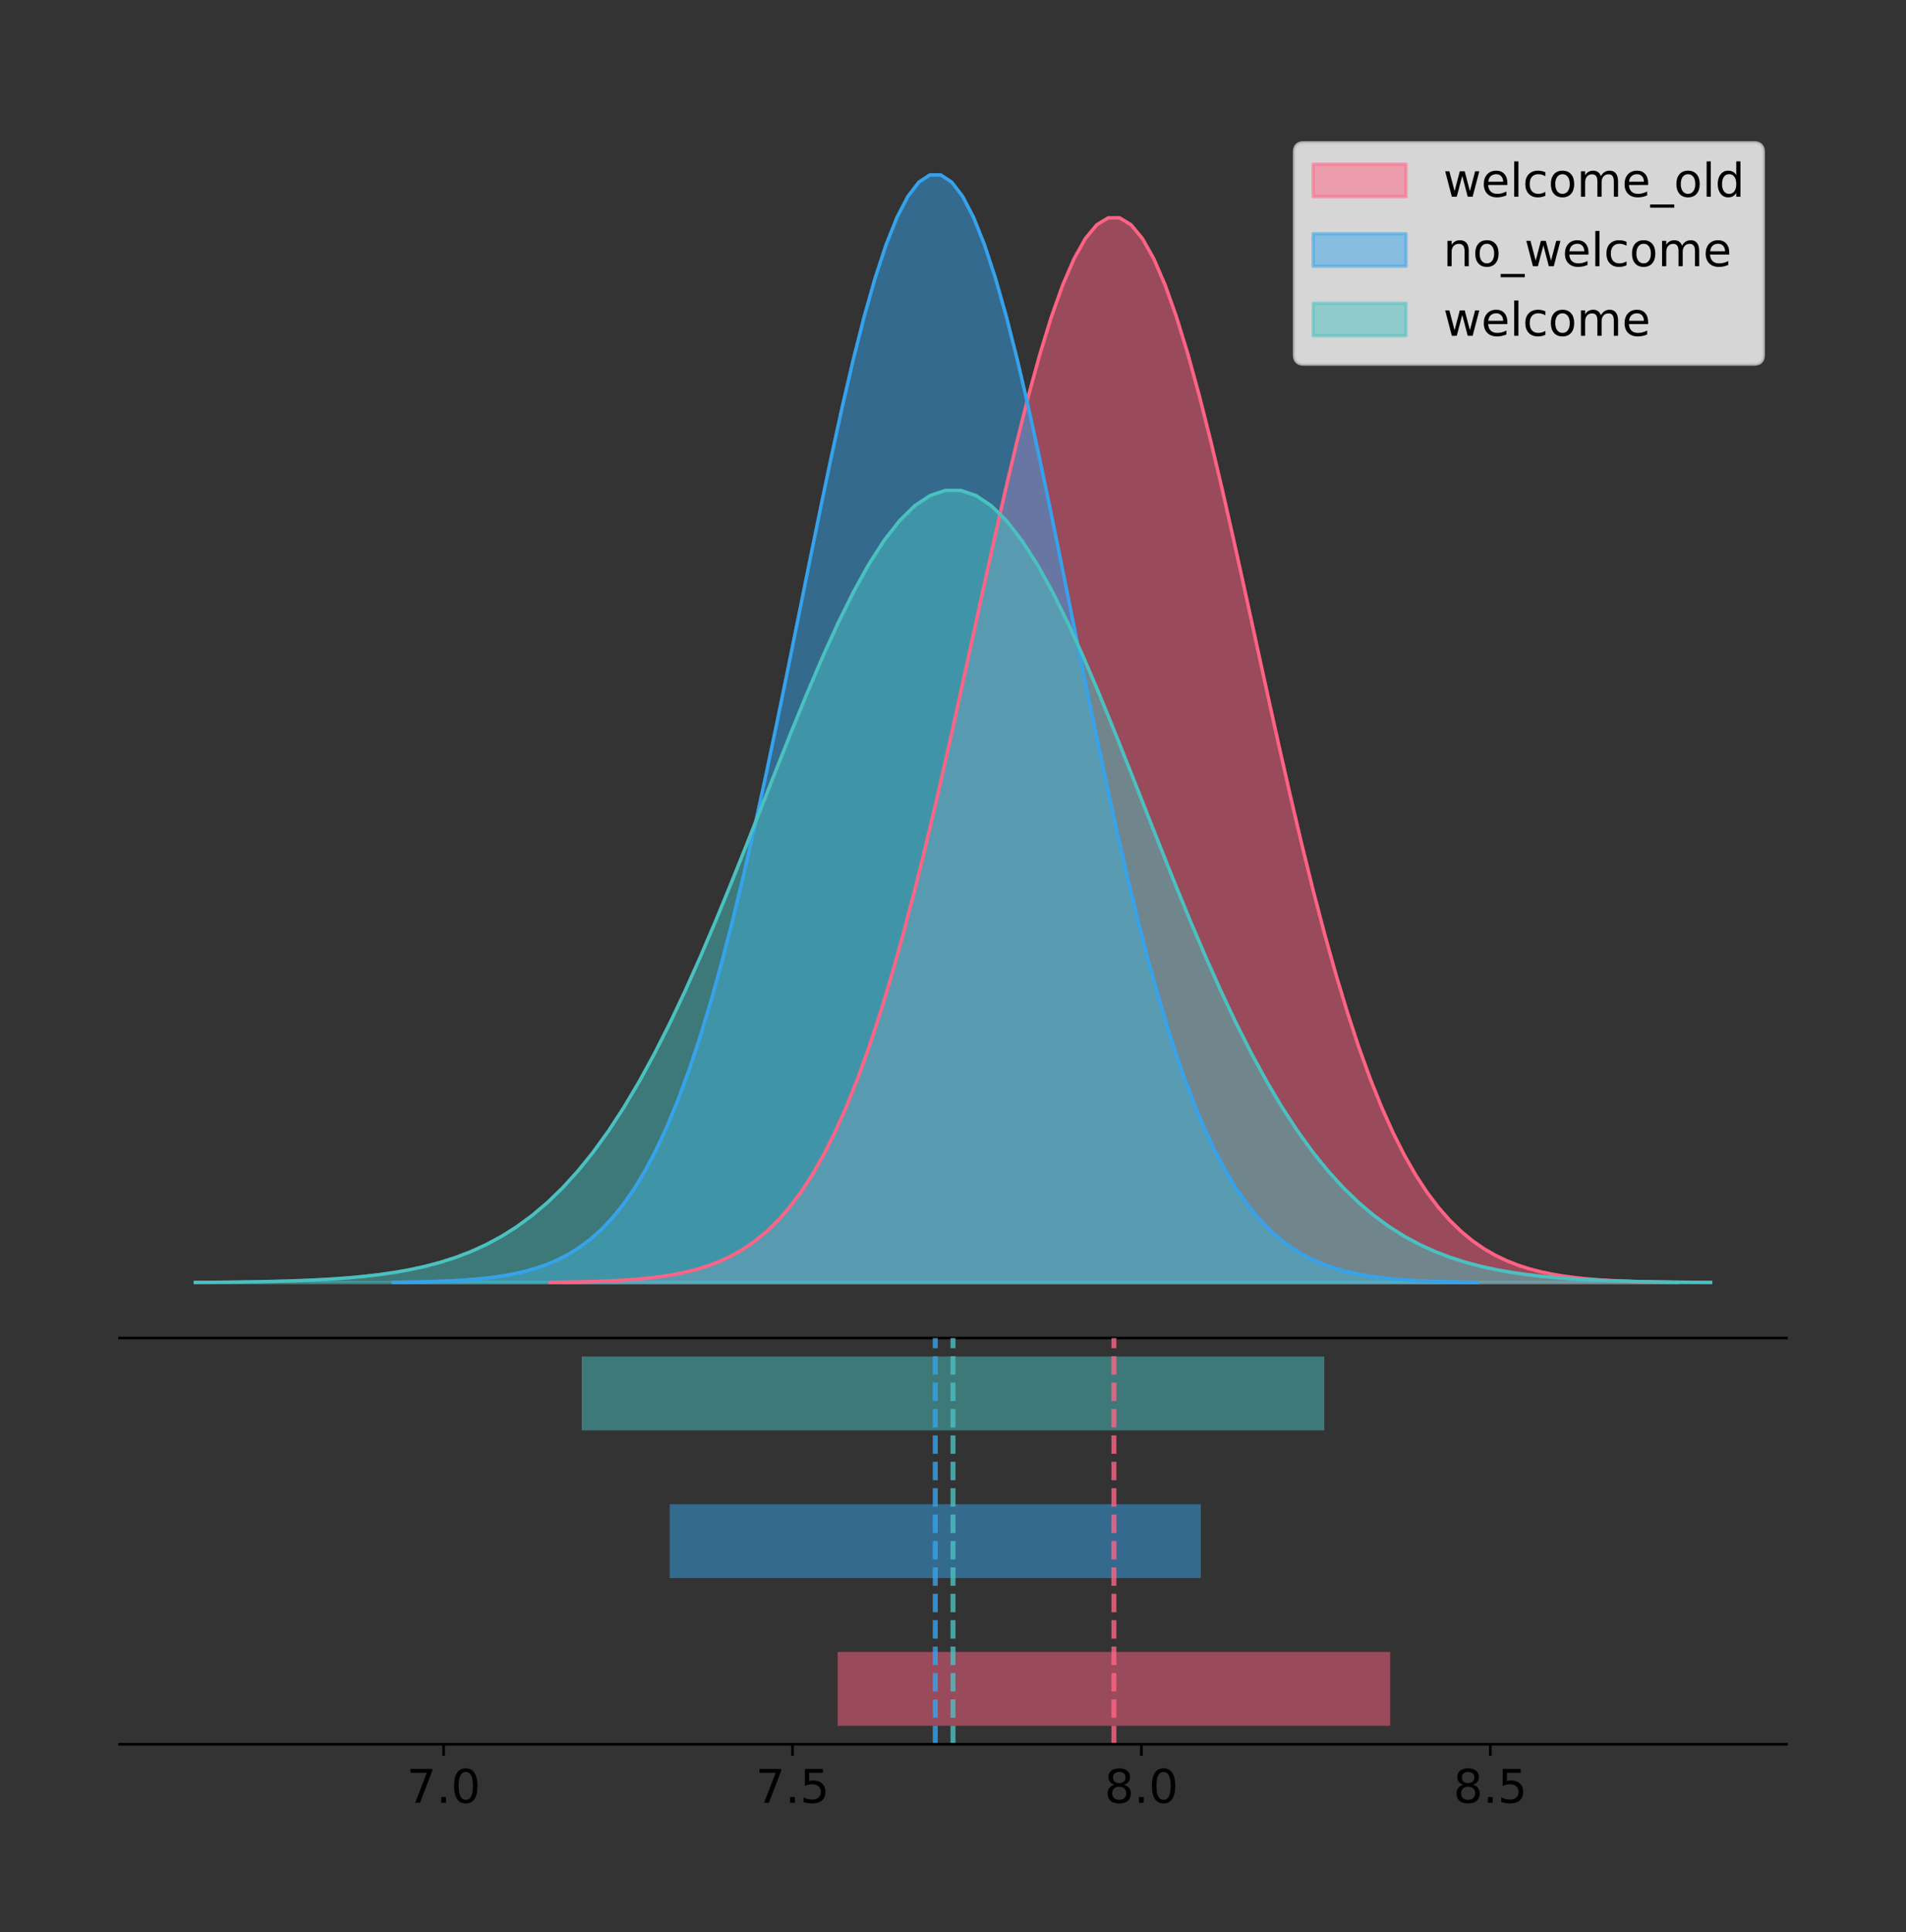 <?xml version="1.0" encoding="utf-8" standalone="no"?>
<!DOCTYPE svg PUBLIC "-//W3C//DTD SVG 1.1//EN"
  "http://www.w3.org/Graphics/SVG/1.1/DTD/svg11.dtd">
<!-- Created with matplotlib (https://matplotlib.org/) -->
<svg height="581.789pt" version="1.1" viewBox="0 0 574.2 581.789" width="574.2pt" xmlns="http://www.w3.org/2000/svg" xmlns:xlink="http://www.w3.org/1999/xlink">
 <rect x="0" y="0" width="574.2" height="581.789" fill="#333333" stroke="none"/>
 <defs>
  <style type="text/css">
*{stroke-linecap:butt;stroke-linejoin:round;}
  </style>
 </defs>
 <g id="figure_1">
  <g id="patch_1">
   <path d="M 0 581.789 
L 574.2 581.789 
L 574.2 0 
L 0 0 
z
" style="fill:none;"/>
  </g>
  <g id="axes_1">
   <g id="patch_2">
    <path d="M 36 402.93 
L 538.2 402.93 
L 538.2 36 
L 36 36 
z
" style="fill:none;"/>
   </g>
   <g id="PolyCollection_1">
    <defs>
     <path d="M 165.731 -195.538 
L 165.731 -195.646 
L 169.162 -195.686 
L 172.594 -195.741 
L 176.025 -195.814 
L 179.456 -195.91 
L 182.887 -196.037 
L 186.318 -196.204 
L 189.749 -196.419 
L 193.181 -196.698 
L 196.612 -197.054 
L 200.043 -197.506 
L 203.474 -198.077 
L 206.905 -198.792 
L 210.337 -199.681 
L 213.768 -200.779 
L 217.199 -202.125 
L 220.63 -203.762 
L 224.061 -205.74 
L 227.493 -208.11 
L 230.924 -210.931 
L 234.355 -214.262 
L 237.786 -218.166 
L 241.217 -222.706 
L 244.649 -227.944 
L 248.08 -233.94 
L 251.511 -240.75 
L 254.942 -248.421 
L 258.373 -256.991 
L 261.805 -266.485 
L 265.236 -276.912 
L 268.667 -288.265 
L 272.098 -300.514 
L 275.529 -313.607 
L 278.961 -327.469 
L 282.392 -341.999 
L 285.823 -357.07 
L 289.254 -372.534 
L 292.685 -388.215 
L 296.116 -403.92 
L 299.548 -419.439 
L 302.979 -434.547 
L 306.41 -449.015 
L 309.841 -462.608 
L 313.272 -475.099 
L 316.704 -486.27 
L 320.135 -495.919 
L 323.566 -503.868 
L 326.997 -509.968 
L 330.428 -514.101 
L 333.86 -516.188 
L 337.291 -516.188 
L 340.722 -514.101 
L 344.153 -509.968 
L 347.584 -503.868 
L 351.016 -495.919 
L 354.447 -486.27 
L 357.878 -475.099 
L 361.309 -462.608 
L 364.74 -449.015 
L 368.172 -434.547 
L 371.603 -419.439 
L 375.034 -403.92 
L 378.465 -388.215 
L 381.896 -372.534 
L 385.327 -357.07 
L 388.759 -341.999 
L 392.19 -327.469 
L 395.621 -313.607 
L 399.052 -300.514 
L 402.483 -288.265 
L 405.915 -276.912 
L 409.346 -266.485 
L 412.777 -256.991 
L 416.208 -248.421 
L 419.639 -240.75 
L 423.071 -233.94 
L 426.502 -227.944 
L 429.933 -222.706 
L 433.364 -218.166 
L 436.795 -214.262 
L 440.227 -210.931 
L 443.658 -208.11 
L 447.089 -205.74 
L 450.52 -203.762 
L 453.951 -202.125 
L 457.383 -200.779 
L 460.814 -199.681 
L 464.245 -198.792 
L 467.676 -198.077 
L 471.107 -197.506 
L 474.539 -197.054 
L 477.97 -196.698 
L 481.401 -196.419 
L 484.832 -196.204 
L 488.263 -196.037 
L 491.694 -195.91 
L 495.126 -195.814 
L 498.557 -195.741 
L 501.988 -195.686 
L 505.419 -195.646 
L 505.419 -195.538 
L 505.419 -195.538 
L 501.988 -195.538 
L 498.557 -195.538 
L 495.126 -195.538 
L 491.694 -195.538 
L 488.263 -195.538 
L 484.832 -195.538 
L 481.401 -195.538 
L 477.97 -195.538 
L 474.539 -195.538 
L 471.107 -195.538 
L 467.676 -195.538 
L 464.245 -195.538 
L 460.814 -195.538 
L 457.383 -195.538 
L 453.951 -195.538 
L 450.52 -195.538 
L 447.089 -195.538 
L 443.658 -195.538 
L 440.227 -195.538 
L 436.795 -195.538 
L 433.364 -195.538 
L 429.933 -195.538 
L 426.502 -195.538 
L 423.071 -195.538 
L 419.639 -195.538 
L 416.208 -195.538 
L 412.777 -195.538 
L 409.346 -195.538 
L 405.915 -195.538 
L 402.483 -195.538 
L 399.052 -195.538 
L 395.621 -195.538 
L 392.19 -195.538 
L 388.759 -195.538 
L 385.327 -195.538 
L 381.896 -195.538 
L 378.465 -195.538 
L 375.034 -195.538 
L 371.603 -195.538 
L 368.172 -195.538 
L 364.74 -195.538 
L 361.309 -195.538 
L 357.878 -195.538 
L 354.447 -195.538 
L 351.016 -195.538 
L 347.584 -195.538 
L 344.153 -195.538 
L 340.722 -195.538 
L 337.291 -195.538 
L 333.86 -195.538 
L 330.428 -195.538 
L 326.997 -195.538 
L 323.566 -195.538 
L 320.135 -195.538 
L 316.704 -195.538 
L 313.272 -195.538 
L 309.841 -195.538 
L 306.41 -195.538 
L 302.979 -195.538 
L 299.548 -195.538 
L 296.116 -195.538 
L 292.685 -195.538 
L 289.254 -195.538 
L 285.823 -195.538 
L 282.392 -195.538 
L 278.961 -195.538 
L 275.529 -195.538 
L 272.098 -195.538 
L 268.667 -195.538 
L 265.236 -195.538 
L 261.805 -195.538 
L 258.373 -195.538 
L 254.942 -195.538 
L 251.511 -195.538 
L 248.08 -195.538 
L 244.649 -195.538 
L 241.217 -195.538 
L 237.786 -195.538 
L 234.355 -195.538 
L 230.924 -195.538 
L 227.493 -195.538 
L 224.061 -195.538 
L 220.63 -195.538 
L 217.199 -195.538 
L 213.768 -195.538 
L 210.337 -195.538 
L 206.905 -195.538 
L 203.474 -195.538 
L 200.043 -195.538 
L 196.612 -195.538 
L 193.181 -195.538 
L 189.749 -195.538 
L 186.318 -195.538 
L 182.887 -195.538 
L 179.456 -195.538 
L 176.025 -195.538 
L 172.594 -195.538 
L 169.162 -195.538 
L 165.731 -195.538 
z
" id="m133783c666" style="stroke:#ff6384;stroke-opacity:0.5;"/>
    </defs>
    <g clip-path="url(#pdfb645459a)">
     <use style="fill:#ff6384;fill-opacity:0.5;stroke:#ff6384;stroke-opacity:0.5;" x="0" xlink:href="#m133783c666" y="581.789"/>
    </g>
   </g>
   <g id="PolyCollection_2">
    <defs>
     <path d="M 118.496 -195.538 
L 118.496 -195.65 
L 121.795 -195.692 
L 125.093 -195.749 
L 128.391 -195.825 
L 131.689 -195.925 
L 134.988 -196.058 
L 138.286 -196.23 
L 141.584 -196.455 
L 144.883 -196.744 
L 148.181 -197.115 
L 151.479 -197.585 
L 154.777 -198.179 
L 158.076 -198.923 
L 161.374 -199.848 
L 164.672 -200.99 
L 167.97 -202.39 
L 171.269 -204.093 
L 174.567 -206.151 
L 177.865 -208.617 
L 181.163 -211.552 
L 184.462 -215.017 
L 187.76 -219.078 
L 191.058 -223.801 
L 194.357 -229.25 
L 197.655 -235.488 
L 200.953 -242.572 
L 204.251 -250.552 
L 207.55 -259.468 
L 210.848 -269.344 
L 214.146 -280.192 
L 217.444 -292.002 
L 220.743 -304.744 
L 224.041 -318.365 
L 227.339 -332.786 
L 230.637 -347.901 
L 233.936 -363.58 
L 237.234 -379.667 
L 240.532 -395.98 
L 243.831 -412.318 
L 247.129 -428.462 
L 250.427 -444.18 
L 253.725 -459.23 
L 257.024 -473.372 
L 260.322 -486.366 
L 263.62 -497.987 
L 266.918 -508.025 
L 270.217 -516.294 
L 273.515 -522.64 
L 276.813 -526.94 
L 280.111 -529.111 
L 283.41 -529.111 
L 286.708 -526.94 
L 290.006 -522.64 
L 293.305 -516.294 
L 296.603 -508.025 
L 299.901 -497.987 
L 303.199 -486.366 
L 306.498 -473.372 
L 309.796 -459.23 
L 313.094 -444.18 
L 316.392 -428.462 
L 319.691 -412.318 
L 322.989 -395.98 
L 326.287 -379.667 
L 329.585 -363.58 
L 332.884 -347.901 
L 336.182 -332.786 
L 339.48 -318.365 
L 342.779 -304.744 
L 346.077 -292.002 
L 349.375 -280.192 
L 352.673 -269.344 
L 355.972 -259.468 
L 359.27 -250.552 
L 362.568 -242.572 
L 365.866 -235.488 
L 369.165 -229.25 
L 372.463 -223.801 
L 375.761 -219.078 
L 379.059 -215.017 
L 382.358 -211.552 
L 385.656 -208.617 
L 388.954 -206.151 
L 392.253 -204.093 
L 395.551 -202.39 
L 398.849 -200.99 
L 402.147 -199.848 
L 405.446 -198.923 
L 408.744 -198.179 
L 412.042 -197.585 
L 415.34 -197.115 
L 418.639 -196.744 
L 421.937 -196.455 
L 425.235 -196.23 
L 428.533 -196.058 
L 431.832 -195.925 
L 435.13 -195.825 
L 438.428 -195.749 
L 441.727 -195.692 
L 445.025 -195.65 
L 445.025 -195.538 
L 445.025 -195.538 
L 441.727 -195.538 
L 438.428 -195.538 
L 435.13 -195.538 
L 431.832 -195.538 
L 428.533 -195.538 
L 425.235 -195.538 
L 421.937 -195.538 
L 418.639 -195.538 
L 415.34 -195.538 
L 412.042 -195.538 
L 408.744 -195.538 
L 405.446 -195.538 
L 402.147 -195.538 
L 398.849 -195.538 
L 395.551 -195.538 
L 392.253 -195.538 
L 388.954 -195.538 
L 385.656 -195.538 
L 382.358 -195.538 
L 379.059 -195.538 
L 375.761 -195.538 
L 372.463 -195.538 
L 369.165 -195.538 
L 365.866 -195.538 
L 362.568 -195.538 
L 359.27 -195.538 
L 355.972 -195.538 
L 352.673 -195.538 
L 349.375 -195.538 
L 346.077 -195.538 
L 342.779 -195.538 
L 339.48 -195.538 
L 336.182 -195.538 
L 332.884 -195.538 
L 329.585 -195.538 
L 326.287 -195.538 
L 322.989 -195.538 
L 319.691 -195.538 
L 316.392 -195.538 
L 313.094 -195.538 
L 309.796 -195.538 
L 306.498 -195.538 
L 303.199 -195.538 
L 299.901 -195.538 
L 296.603 -195.538 
L 293.305 -195.538 
L 290.006 -195.538 
L 286.708 -195.538 
L 283.41 -195.538 
L 280.111 -195.538 
L 276.813 -195.538 
L 273.515 -195.538 
L 270.217 -195.538 
L 266.918 -195.538 
L 263.62 -195.538 
L 260.322 -195.538 
L 257.024 -195.538 
L 253.725 -195.538 
L 250.427 -195.538 
L 247.129 -195.538 
L 243.831 -195.538 
L 240.532 -195.538 
L 237.234 -195.538 
L 233.936 -195.538 
L 230.637 -195.538 
L 227.339 -195.538 
L 224.041 -195.538 
L 220.743 -195.538 
L 217.444 -195.538 
L 214.146 -195.538 
L 210.848 -195.538 
L 207.55 -195.538 
L 204.251 -195.538 
L 200.953 -195.538 
L 197.655 -195.538 
L 194.357 -195.538 
L 191.058 -195.538 
L 187.76 -195.538 
L 184.462 -195.538 
L 181.163 -195.538 
L 177.865 -195.538 
L 174.567 -195.538 
L 171.269 -195.538 
L 167.97 -195.538 
L 164.672 -195.538 
L 161.374 -195.538 
L 158.076 -195.538 
L 154.777 -195.538 
L 151.479 -195.538 
L 148.181 -195.538 
L 144.883 -195.538 
L 141.584 -195.538 
L 138.286 -195.538 
L 134.988 -195.538 
L 131.689 -195.538 
L 128.391 -195.538 
L 125.093 -195.538 
L 121.795 -195.538 
L 118.496 -195.538 
z
" id="m3862ded946" style="stroke:#36a2eb;stroke-opacity:0.5;"/>
    </defs>
    <g clip-path="url(#pdfb645459a)">
     <use style="fill:#36a2eb;fill-opacity:0.5;stroke:#36a2eb;stroke-opacity:0.5;" x="0" xlink:href="#m3862ded946" y="581.789"/>
    </g>
   </g>
   <g id="PolyCollection_3">
    <defs>
     <path d="M 58.827 -195.538 
L 58.827 -195.618 
L 63.439 -195.648 
L 68.05 -195.689 
L 72.662 -195.743 
L 77.274 -195.815 
L 81.885 -195.91 
L 86.497 -196.033 
L 91.108 -196.194 
L 95.72 -196.401 
L 100.331 -196.666 
L 104.943 -197.002 
L 109.555 -197.427 
L 114.166 -197.959 
L 118.778 -198.621 
L 123.389 -199.437 
L 128.001 -200.439 
L 132.612 -201.657 
L 137.224 -203.128 
L 141.836 -204.892 
L 146.447 -206.991 
L 151.059 -209.47 
L 155.67 -212.374 
L 160.282 -215.752 
L 164.893 -219.649 
L 169.505 -224.111 
L 174.117 -229.178 
L 178.728 -234.885 
L 183.34 -241.262 
L 187.951 -248.325 
L 192.563 -256.084 
L 197.174 -264.531 
L 201.786 -273.644 
L 206.398 -283.386 
L 211.009 -293.7 
L 215.621 -304.511 
L 220.232 -315.725 
L 224.844 -327.23 
L 229.455 -338.897 
L 234.067 -350.583 
L 238.679 -362.129 
L 243.29 -373.37 
L 247.902 -384.135 
L 252.513 -394.249 
L 257.125 -403.543 
L 261.736 -411.854 
L 266.348 -419.033 
L 270.96 -424.948 
L 275.571 -429.486 
L 280.183 -432.562 
L 284.794 -434.114 
L 289.406 -434.114 
L 294.017 -432.562 
L 298.629 -429.486 
L 303.24 -424.948 
L 307.852 -419.033 
L 312.464 -411.854 
L 317.075 -403.543 
L 321.687 -394.249 
L 326.298 -384.135 
L 330.91 -373.37 
L 335.521 -362.129 
L 340.133 -350.583 
L 344.745 -338.897 
L 349.356 -327.23 
L 353.968 -315.725 
L 358.579 -304.511 
L 363.191 -293.7 
L 367.802 -283.386 
L 372.414 -273.644 
L 377.026 -264.531 
L 381.637 -256.084 
L 386.249 -248.325 
L 390.86 -241.262 
L 395.472 -234.885 
L 400.083 -229.178 
L 404.695 -224.111 
L 409.307 -219.649 
L 413.918 -215.752 
L 418.53 -212.374 
L 423.141 -209.47 
L 427.753 -206.991 
L 432.364 -204.892 
L 436.976 -203.128 
L 441.588 -201.657 
L 446.199 -200.439 
L 450.811 -199.437 
L 455.422 -198.621 
L 460.034 -197.959 
L 464.645 -197.427 
L 469.257 -197.002 
L 473.869 -196.666 
L 478.48 -196.401 
L 483.092 -196.194 
L 487.703 -196.033 
L 492.315 -195.91 
L 496.926 -195.815 
L 501.538 -195.743 
L 506.15 -195.689 
L 510.761 -195.648 
L 515.373 -195.618 
L 515.373 -195.538 
L 515.373 -195.538 
L 510.761 -195.538 
L 506.15 -195.538 
L 501.538 -195.538 
L 496.926 -195.538 
L 492.315 -195.538 
L 487.703 -195.538 
L 483.092 -195.538 
L 478.48 -195.538 
L 473.869 -195.538 
L 469.257 -195.538 
L 464.645 -195.538 
L 460.034 -195.538 
L 455.422 -195.538 
L 450.811 -195.538 
L 446.199 -195.538 
L 441.588 -195.538 
L 436.976 -195.538 
L 432.364 -195.538 
L 427.753 -195.538 
L 423.141 -195.538 
L 418.53 -195.538 
L 413.918 -195.538 
L 409.307 -195.538 
L 404.695 -195.538 
L 400.083 -195.538 
L 395.472 -195.538 
L 390.86 -195.538 
L 386.249 -195.538 
L 381.637 -195.538 
L 377.026 -195.538 
L 372.414 -195.538 
L 367.802 -195.538 
L 363.191 -195.538 
L 358.579 -195.538 
L 353.968 -195.538 
L 349.356 -195.538 
L 344.745 -195.538 
L 340.133 -195.538 
L 335.521 -195.538 
L 330.91 -195.538 
L 326.298 -195.538 
L 321.687 -195.538 
L 317.075 -195.538 
L 312.464 -195.538 
L 307.852 -195.538 
L 303.24 -195.538 
L 298.629 -195.538 
L 294.017 -195.538 
L 289.406 -195.538 
L 284.794 -195.538 
L 280.183 -195.538 
L 275.571 -195.538 
L 270.96 -195.538 
L 266.348 -195.538 
L 261.736 -195.538 
L 257.125 -195.538 
L 252.513 -195.538 
L 247.902 -195.538 
L 243.29 -195.538 
L 238.679 -195.538 
L 234.067 -195.538 
L 229.455 -195.538 
L 224.844 -195.538 
L 220.232 -195.538 
L 215.621 -195.538 
L 211.009 -195.538 
L 206.398 -195.538 
L 201.786 -195.538 
L 197.174 -195.538 
L 192.563 -195.538 
L 187.951 -195.538 
L 183.34 -195.538 
L 178.728 -195.538 
L 174.117 -195.538 
L 169.505 -195.538 
L 164.893 -195.538 
L 160.282 -195.538 
L 155.67 -195.538 
L 151.059 -195.538 
L 146.447 -195.538 
L 141.836 -195.538 
L 137.224 -195.538 
L 132.612 -195.538 
L 128.001 -195.538 
L 123.389 -195.538 
L 118.778 -195.538 
L 114.166 -195.538 
L 109.555 -195.538 
L 104.943 -195.538 
L 100.331 -195.538 
L 95.72 -195.538 
L 91.108 -195.538 
L 86.497 -195.538 
L 81.885 -195.538 
L 77.274 -195.538 
L 72.662 -195.538 
L 68.05 -195.538 
L 63.439 -195.538 
L 58.827 -195.538 
z
" id="mea09f45728" style="stroke:#4bc0c0;stroke-opacity:0.5;"/>
    </defs>
    <g clip-path="url(#pdfb645459a)">
     <use style="fill:#4bc0c0;fill-opacity:0.5;stroke:#4bc0c0;stroke-opacity:0.5;" x="0" xlink:href="#mea09f45728" y="581.789"/>
    </g>
   </g>
   <g id="line2d_1">
    <path clip-path="url(#pdfb645459a)" d="M 165.731 386.144 
L 169.162 386.103 
L 172.594 386.049 
L 176.025 385.976 
L 179.456 385.879 
L 182.887 385.752 
L 186.318 385.586 
L 189.749 385.37 
L 193.181 385.092 
L 196.612 384.736 
L 200.043 384.283 
L 203.474 383.713 
L 206.905 382.998 
L 210.337 382.108 
L 213.768 381.011 
L 217.199 379.665 
L 220.63 378.027 
L 224.061 376.05 
L 227.493 373.679 
L 230.924 370.858 
L 234.355 367.527 
L 237.786 363.623 
L 241.217 359.084 
L 244.649 353.846 
L 248.08 347.849 
L 251.511 341.039 
L 254.942 333.368 
L 258.373 324.798 
L 261.805 315.304 
L 265.236 304.877 
L 268.667 293.524 
L 272.098 281.276 
L 275.529 268.182 
L 278.961 254.321 
L 282.392 239.791 
L 285.823 224.719 
L 289.254 209.256 
L 292.685 193.575 
L 296.116 177.869 
L 299.548 162.351 
L 302.979 147.242 
L 306.41 132.775 
L 309.841 119.181 
L 313.272 106.69 
L 316.704 95.52 
L 320.135 85.871 
L 323.566 77.921 
L 326.997 71.822 
L 330.428 67.688 
L 333.86 65.601 
L 337.291 65.601 
L 340.722 67.688 
L 344.153 71.822 
L 347.584 77.921 
L 351.016 85.871 
L 354.447 95.52 
L 357.878 106.69 
L 361.309 119.181 
L 364.74 132.775 
L 368.172 147.242 
L 371.603 162.351 
L 375.034 177.869 
L 378.465 193.575 
L 381.896 209.256 
L 385.327 224.719 
L 388.759 239.791 
L 392.19 254.321 
L 395.621 268.182 
L 399.052 281.276 
L 402.483 293.524 
L 405.915 304.877 
L 409.346 315.304 
L 412.777 324.798 
L 416.208 333.368 
L 419.639 341.039 
L 423.071 347.849 
L 426.502 353.846 
L 429.933 359.084 
L 433.364 363.623 
L 436.795 367.527 
L 440.227 370.858 
L 443.658 373.679 
L 447.089 376.05 
L 450.52 378.027 
L 453.951 379.665 
L 457.383 381.011 
L 460.814 382.108 
L 464.245 382.998 
L 467.676 383.713 
L 471.107 384.283 
L 474.539 384.736 
L 477.97 385.092 
L 481.401 385.37 
L 484.832 385.586 
L 488.263 385.752 
L 491.694 385.879 
L 495.126 385.976 
L 498.557 386.049 
L 501.988 386.103 
L 505.419 386.144 
" style="fill:none;stroke:#ff6384;stroke-linecap:square;"/>
   </g>
   <g id="line2d_2">
    <path clip-path="url(#pdfb645459a)" d="M 118.496 386.139 
L 121.795 386.097 
L 125.093 386.04 
L 128.391 385.965 
L 131.689 385.864 
L 134.988 385.732 
L 138.286 385.559 
L 141.584 385.334 
L 144.883 385.045 
L 148.181 384.675 
L 151.479 384.204 
L 154.777 383.61 
L 158.076 382.867 
L 161.374 381.941 
L 164.672 380.799 
L 167.97 379.399 
L 171.269 377.696 
L 174.567 375.639 
L 177.865 373.172 
L 181.163 370.238 
L 184.462 366.772 
L 187.76 362.711 
L 191.058 357.989 
L 194.357 352.539 
L 197.655 346.301 
L 200.953 339.217 
L 204.251 331.237 
L 207.55 322.322 
L 210.848 312.445 
L 214.146 301.597 
L 217.444 289.787 
L 220.743 277.045 
L 224.041 263.424 
L 227.339 249.004 
L 230.637 233.888 
L 233.936 218.209 
L 237.234 202.123 
L 240.532 185.809 
L 243.831 169.471 
L 247.129 153.327 
L 250.427 137.61 
L 253.725 122.559 
L 257.024 108.418 
L 260.322 95.423 
L 263.62 83.803 
L 266.918 73.765 
L 270.217 65.495 
L 273.515 59.15 
L 276.813 54.85 
L 280.111 52.679 
L 283.41 52.679 
L 286.708 54.85 
L 290.006 59.15 
L 293.305 65.495 
L 296.603 73.765 
L 299.901 83.803 
L 303.199 95.423 
L 306.498 108.418 
L 309.796 122.559 
L 313.094 137.61 
L 316.392 153.327 
L 319.691 169.471 
L 322.989 185.809 
L 326.287 202.123 
L 329.585 218.209 
L 332.884 233.888 
L 336.182 249.004 
L 339.48 263.424 
L 342.779 277.045 
L 346.077 289.787 
L 349.375 301.597 
L 352.673 312.445 
L 355.972 322.322 
L 359.27 331.237 
L 362.568 339.217 
L 365.866 346.301 
L 369.165 352.539 
L 372.463 357.989 
L 375.761 362.711 
L 379.059 366.772 
L 382.358 370.238 
L 385.656 373.172 
L 388.954 375.639 
L 392.253 377.696 
L 395.551 379.399 
L 398.849 380.799 
L 402.147 381.941 
L 405.446 382.867 
L 408.744 383.61 
L 412.042 384.204 
L 415.34 384.675 
L 418.639 385.045 
L 421.937 385.334 
L 425.235 385.559 
L 428.533 385.732 
L 431.832 385.864 
L 435.13 385.965 
L 438.428 386.04 
L 441.727 386.097 
L 445.025 386.139 
" style="fill:none;stroke:#36a2eb;stroke-linecap:square;"/>
   </g>
   <g id="line2d_3">
    <path clip-path="url(#pdfb645459a)" d="M 58.827 386.171 
L 63.439 386.141 
L 68.05 386.1 
L 72.662 386.046 
L 77.274 385.974 
L 81.885 385.88 
L 86.497 385.756 
L 91.108 385.596 
L 95.72 385.389 
L 100.331 385.124 
L 104.943 384.787 
L 109.555 384.362 
L 114.166 383.83 
L 118.778 383.169 
L 123.389 382.352 
L 128.001 381.351 
L 132.612 380.132 
L 137.224 378.661 
L 141.836 376.897 
L 146.447 374.798 
L 151.059 372.32 
L 155.67 369.415 
L 160.282 366.037 
L 164.893 362.14 
L 169.505 357.679 
L 174.117 352.612 
L 178.728 346.904 
L 183.34 340.528 
L 187.951 333.464 
L 192.563 325.706 
L 197.174 317.259 
L 201.786 308.145 
L 206.398 298.403 
L 211.009 288.09 
L 215.621 277.279 
L 220.232 266.065 
L 224.844 254.56 
L 229.455 242.892 
L 234.067 231.207 
L 238.679 219.66 
L 243.29 208.419 
L 247.902 197.655 
L 252.513 187.54 
L 257.125 178.247 
L 261.736 169.935 
L 266.348 162.756 
L 270.96 156.842 
L 275.571 152.303 
L 280.183 149.228 
L 284.794 147.675 
L 289.406 147.675 
L 294.017 149.228 
L 298.629 152.303 
L 303.24 156.842 
L 307.852 162.756 
L 312.464 169.935 
L 317.075 178.247 
L 321.687 187.54 
L 326.298 197.655 
L 330.91 208.419 
L 335.521 219.66 
L 340.133 231.207 
L 344.745 242.892 
L 349.356 254.56 
L 353.968 266.065 
L 358.579 277.279 
L 363.191 288.09 
L 367.802 298.403 
L 372.414 308.145 
L 377.026 317.259 
L 381.637 325.706 
L 386.249 333.464 
L 390.86 340.528 
L 395.472 346.904 
L 400.083 352.612 
L 404.695 357.679 
L 409.307 362.14 
L 413.918 366.037 
L 418.53 369.415 
L 423.141 372.32 
L 427.753 374.798 
L 432.364 376.897 
L 436.976 378.661 
L 441.588 380.132 
L 446.199 381.351 
L 450.811 382.352 
L 455.422 383.169 
L 460.034 383.83 
L 464.645 384.362 
L 469.257 384.787 
L 473.869 385.124 
L 478.48 385.389 
L 483.092 385.596 
L 487.703 385.756 
L 492.315 385.88 
L 496.926 385.974 
L 501.538 386.046 
L 506.15 386.1 
L 510.761 386.141 
L 515.373 386.171 
" style="fill:none;stroke:#4bc0c0;stroke-linecap:square;"/>
   </g>
   <g id="patch_3">
    <path d="M 36 402.93 
L 538.2 402.93 
" style="fill:none;stroke:#000000;stroke-linecap:square;stroke-linejoin:miter;stroke-width:0.8;"/>
   </g>
   <g id="legend_1">
    <g id="patch_4">
     <path d="M 392.788 109.627 
L 528.4 109.627 
Q 531.2 109.627 531.2 106.827 
L 531.2 45.8 
Q 531.2 43 528.4 43 
L 392.788 43 
Q 389.988 43 389.988 45.8 
L 389.988 106.827 
Q 389.988 109.627 392.788 109.627 
z
" style="fill:#ffffff;opacity:0.8;stroke:#cccccc;stroke-linejoin:miter;"/>
    </g>
    <g id="patch_5">
     <path d="M 395.588 59.238 
L 423.588 59.238 
L 423.588 49.438 
L 395.588 49.438 
z
" style="fill:#ff6384;opacity:0.5;stroke:#ff6384;stroke-linejoin:miter;"/>
    </g>
    <g id="text_1">
     <!-- welcome_old -->
     <defs>
      <path d="M 4.203 54.688 
L 13.188 54.688 
L 24.422 12.016 
L 35.594 54.688 
L 46.188 54.688 
L 57.422 12.016 
L 68.609 54.688 
L 77.594 54.688 
L 63.281 0 
L 52.688 0 
L 40.922 44.828 
L 29.109 0 
L 18.5 0 
z
" id="DejaVuSans-119"/>
      <path d="M 56.203 29.594 
L 56.203 25.203 
L 14.891 25.203 
Q 15.484 15.922 20.484 11.062 
Q 25.484 6.203 34.422 6.203 
Q 39.594 6.203 44.453 7.469 
Q 49.312 8.734 54.109 11.281 
L 54.109 2.781 
Q 49.266 0.734 44.188 -0.344 
Q 39.109 -1.422 33.891 -1.422 
Q 20.797 -1.422 13.156 6.188 
Q 5.516 13.812 5.516 26.812 
Q 5.516 40.234 12.766 48.109 
Q 20.016 56 32.328 56 
Q 43.359 56 49.781 48.891 
Q 56.203 41.797 56.203 29.594 
z
M 47.219 32.234 
Q 47.125 39.594 43.094 43.984 
Q 39.062 48.391 32.422 48.391 
Q 24.906 48.391 20.391 44.141 
Q 15.875 39.891 15.188 32.172 
z
" id="DejaVuSans-101"/>
      <path d="M 9.422 75.984 
L 18.406 75.984 
L 18.406 0 
L 9.422 0 
z
" id="DejaVuSans-108"/>
      <path d="M 48.781 52.594 
L 48.781 44.188 
Q 44.969 46.297 41.141 47.344 
Q 37.312 48.391 33.406 48.391 
Q 24.656 48.391 19.812 42.844 
Q 14.984 37.312 14.984 27.297 
Q 14.984 17.281 19.812 11.734 
Q 24.656 6.203 33.406 6.203 
Q 37.312 6.203 41.141 7.25 
Q 44.969 8.297 48.781 10.406 
L 48.781 2.094 
Q 45.016 0.344 40.984 -0.531 
Q 36.969 -1.422 32.422 -1.422 
Q 20.062 -1.422 12.781 6.344 
Q 5.516 14.109 5.516 27.297 
Q 5.516 40.672 12.859 48.328 
Q 20.219 56 33.016 56 
Q 37.156 56 41.109 55.141 
Q 45.062 54.297 48.781 52.594 
z
" id="DejaVuSans-99"/>
      <path d="M 30.609 48.391 
Q 23.391 48.391 19.188 42.75 
Q 14.984 37.109 14.984 27.297 
Q 14.984 17.484 19.156 11.844 
Q 23.344 6.203 30.609 6.203 
Q 37.797 6.203 41.984 11.859 
Q 46.188 17.531 46.188 27.297 
Q 46.188 37.016 41.984 42.703 
Q 37.797 48.391 30.609 48.391 
z
M 30.609 56 
Q 42.328 56 49.016 48.375 
Q 55.719 40.766 55.719 27.297 
Q 55.719 13.875 49.016 6.219 
Q 42.328 -1.422 30.609 -1.422 
Q 18.844 -1.422 12.172 6.219 
Q 5.516 13.875 5.516 27.297 
Q 5.516 40.766 12.172 48.375 
Q 18.844 56 30.609 56 
z
" id="DejaVuSans-111"/>
      <path d="M 52 44.188 
Q 55.375 50.25 60.062 53.125 
Q 64.75 56 71.094 56 
Q 79.641 56 84.281 50.016 
Q 88.922 44.047 88.922 33.016 
L 88.922 0 
L 79.891 0 
L 79.891 32.719 
Q 79.891 40.578 77.094 44.375 
Q 74.312 48.188 68.609 48.188 
Q 61.625 48.188 57.562 43.547 
Q 53.516 38.922 53.516 30.906 
L 53.516 0 
L 44.484 0 
L 44.484 32.719 
Q 44.484 40.625 41.703 44.406 
Q 38.922 48.188 33.109 48.188 
Q 26.219 48.188 22.156 43.531 
Q 18.109 38.875 18.109 30.906 
L 18.109 0 
L 9.078 0 
L 9.078 54.688 
L 18.109 54.688 
L 18.109 46.188 
Q 21.188 51.219 25.484 53.609 
Q 29.781 56 35.688 56 
Q 41.656 56 45.828 52.969 
Q 50 49.953 52 44.188 
z
" id="DejaVuSans-109"/>
      <path d="M 50.984 -16.609 
L 50.984 -23.578 
L -0.984 -23.578 
L -0.984 -16.609 
z
" id="DejaVuSans-95"/>
      <path d="M 45.406 46.391 
L 45.406 75.984 
L 54.391 75.984 
L 54.391 0 
L 45.406 0 
L 45.406 8.203 
Q 42.578 3.328 38.25 0.953 
Q 33.938 -1.422 27.875 -1.422 
Q 17.969 -1.422 11.734 6.484 
Q 5.516 14.406 5.516 27.297 
Q 5.516 40.188 11.734 48.094 
Q 17.969 56 27.875 56 
Q 33.938 56 38.25 53.625 
Q 42.578 51.266 45.406 46.391 
z
M 14.797 27.297 
Q 14.797 17.391 18.875 11.75 
Q 22.953 6.109 30.078 6.109 
Q 37.203 6.109 41.297 11.75 
Q 45.406 17.391 45.406 27.297 
Q 45.406 37.203 41.297 42.844 
Q 37.203 48.484 30.078 48.484 
Q 22.953 48.484 18.875 42.844 
Q 14.797 37.203 14.797 27.297 
z
" id="DejaVuSans-100"/>
     </defs>
     <g transform="translate(434.788 59.238)scale(0.14 -0.14)">
      <use xlink:href="#DejaVuSans-119"/>
      <use x="81.787" xlink:href="#DejaVuSans-101"/>
      <use x="143.311" xlink:href="#DejaVuSans-108"/>
      <use x="171.094" xlink:href="#DejaVuSans-99"/>
      <use x="226.074" xlink:href="#DejaVuSans-111"/>
      <use x="287.256" xlink:href="#DejaVuSans-109"/>
      <use x="384.668" xlink:href="#DejaVuSans-101"/>
      <use x="446.191" xlink:href="#DejaVuSans-95"/>
      <use x="496.191" xlink:href="#DejaVuSans-111"/>
      <use x="557.373" xlink:href="#DejaVuSans-108"/>
      <use x="585.156" xlink:href="#DejaVuSans-100"/>
     </g>
    </g>
    <g id="patch_6">
     <path d="M 395.588 80.177 
L 423.588 80.177 
L 423.588 70.377 
L 395.588 70.377 
z
" style="fill:#36a2eb;opacity:0.5;stroke:#36a2eb;stroke-linejoin:miter;"/>
    </g>
    <g id="text_2">
     <!-- no_welcome -->
     <defs>
      <path d="M 54.891 33.016 
L 54.891 0 
L 45.906 0 
L 45.906 32.719 
Q 45.906 40.484 42.875 44.328 
Q 39.844 48.188 33.797 48.188 
Q 26.516 48.188 22.312 43.547 
Q 18.109 38.922 18.109 30.906 
L 18.109 0 
L 9.078 0 
L 9.078 54.688 
L 18.109 54.688 
L 18.109 46.188 
Q 21.344 51.125 25.703 53.562 
Q 30.078 56 35.797 56 
Q 45.219 56 50.047 50.172 
Q 54.891 44.344 54.891 33.016 
z
" id="DejaVuSans-110"/>
     </defs>
     <g transform="translate(434.788 80.177)scale(0.14 -0.14)">
      <use xlink:href="#DejaVuSans-110"/>
      <use x="63.379" xlink:href="#DejaVuSans-111"/>
      <use x="124.561" xlink:href="#DejaVuSans-95"/>
      <use x="174.561" xlink:href="#DejaVuSans-119"/>
      <use x="256.348" xlink:href="#DejaVuSans-101"/>
      <use x="317.871" xlink:href="#DejaVuSans-108"/>
      <use x="345.654" xlink:href="#DejaVuSans-99"/>
      <use x="400.635" xlink:href="#DejaVuSans-111"/>
      <use x="461.816" xlink:href="#DejaVuSans-109"/>
      <use x="559.229" xlink:href="#DejaVuSans-101"/>
     </g>
    </g>
    <g id="patch_7">
     <path d="M 395.588 101.115 
L 423.588 101.115 
L 423.588 91.315 
L 395.588 91.315 
z
" style="fill:#4bc0c0;opacity:0.5;stroke:#4bc0c0;stroke-linejoin:miter;"/>
    </g>
    <g id="text_3">
     <!-- welcome -->
     <g transform="translate(434.788 101.115)scale(0.14 -0.14)">
      <use xlink:href="#DejaVuSans-119"/>
      <use x="81.787" xlink:href="#DejaVuSans-101"/>
      <use x="143.311" xlink:href="#DejaVuSans-108"/>
      <use x="171.094" xlink:href="#DejaVuSans-99"/>
      <use x="226.074" xlink:href="#DejaVuSans-111"/>
      <use x="287.256" xlink:href="#DejaVuSans-109"/>
      <use x="384.668" xlink:href="#DejaVuSans-101"/>
     </g>
    </g>
   </g>
  </g>
  <g id="axes_2">
   <g id="patch_8">
    <path d="M 36 525.24 
L 538.2 525.24 
L 538.2 402.93 
L 36 402.93 
z
" style="fill:none;"/>
   </g>
   <g id="patch_9">
    <path clip-path="url(#pfaf5ea09e3)" d="M 252.352 519.68 
L 418.799 519.68 
L 418.799 497.442 
L 252.352 497.442 
z
" style="fill:#ff6384;opacity:0.5;"/>
   </g>
   <g id="patch_10">
    <path clip-path="url(#pfaf5ea09e3)" d="M 201.761 475.204 
L 361.76 475.204 
L 361.76 452.966 
L 201.761 452.966 
z
" style="fill:#36a2eb;opacity:0.5;"/>
   </g>
   <g id="patch_11">
    <path clip-path="url(#pfaf5ea09e3)" d="M 175.246 430.728 
L 398.954 430.728 
L 398.954 408.49 
L 175.246 408.49 
z
" style="fill:#4bc0c0;opacity:0.5;"/>
   </g>
   <g id="matplotlib.axis_1">
    <g id="xtick_1">
     <g id="line2d_4">
      <defs>
       <path d="M 0 0 
L 0 3.5 
" id="m36c4d5abe8" style="stroke:#000000;stroke-width:0.8;"/>
      </defs>
      <g>
       <use style="stroke:#000000;stroke-width:0.8;" x="133.644" xlink:href="#m36c4d5abe8" y="525.24"/>
      </g>
     </g>
     <g id="text_4">
      <!-- 7.0 -->
      <defs>
       <path d="M 8.203 72.906 
L 55.078 72.906 
L 55.078 68.703 
L 28.609 0 
L 18.312 0 
L 43.219 64.594 
L 8.203 64.594 
z
" id="DejaVuSans-55"/>
       <path d="M 10.688 12.406 
L 21 12.406 
L 21 0 
L 10.688 0 
z
" id="DejaVuSans-46"/>
       <path d="M 31.781 66.406 
Q 24.172 66.406 20.328 58.906 
Q 16.5 51.422 16.5 36.375 
Q 16.5 21.391 20.328 13.891 
Q 24.172 6.391 31.781 6.391 
Q 39.453 6.391 43.281 13.891 
Q 47.125 21.391 47.125 36.375 
Q 47.125 51.422 43.281 58.906 
Q 39.453 66.406 31.781 66.406 
z
M 31.781 74.219 
Q 44.047 74.219 50.516 64.516 
Q 56.984 54.828 56.984 36.375 
Q 56.984 17.969 50.516 8.266 
Q 44.047 -1.422 31.781 -1.422 
Q 19.531 -1.422 13.062 8.266 
Q 6.594 17.969 6.594 36.375 
Q 6.594 54.828 13.062 64.516 
Q 19.531 74.219 31.781 74.219 
z
" id="DejaVuSans-48"/>
      </defs>
      <g transform="translate(122.512 542.878)scale(0.14 -0.14)">
       <use xlink:href="#DejaVuSans-55"/>
       <use x="63.623" xlink:href="#DejaVuSans-46"/>
       <use x="95.41" xlink:href="#DejaVuSans-48"/>
      </g>
     </g>
    </g>
    <g id="xtick_2">
     <g id="line2d_5">
      <g>
       <use style="stroke:#000000;stroke-width:0.8;" x="238.751" xlink:href="#m36c4d5abe8" y="525.24"/>
      </g>
     </g>
     <g id="text_5">
      <!-- 7.5 -->
      <defs>
       <path d="M 10.797 72.906 
L 49.516 72.906 
L 49.516 64.594 
L 19.828 64.594 
L 19.828 46.734 
Q 21.969 47.469 24.109 47.828 
Q 26.266 48.188 28.422 48.188 
Q 40.625 48.188 47.75 41.5 
Q 54.891 34.812 54.891 23.391 
Q 54.891 11.625 47.562 5.094 
Q 40.234 -1.422 26.906 -1.422 
Q 22.312 -1.422 17.547 -0.641 
Q 12.797 0.141 7.719 1.703 
L 7.719 11.625 
Q 12.109 9.234 16.797 8.062 
Q 21.484 6.891 26.703 6.891 
Q 35.156 6.891 40.078 11.328 
Q 45.016 15.766 45.016 23.391 
Q 45.016 31 40.078 35.438 
Q 35.156 39.891 26.703 39.891 
Q 22.75 39.891 18.812 39.016 
Q 14.891 38.141 10.797 36.281 
z
" id="DejaVuSans-53"/>
      </defs>
      <g transform="translate(227.619 542.878)scale(0.14 -0.14)">
       <use xlink:href="#DejaVuSans-55"/>
       <use x="63.623" xlink:href="#DejaVuSans-46"/>
       <use x="95.41" xlink:href="#DejaVuSans-53"/>
      </g>
     </g>
    </g>
    <g id="xtick_3">
     <g id="line2d_6">
      <g>
       <use style="stroke:#000000;stroke-width:0.8;" x="343.858" xlink:href="#m36c4d5abe8" y="525.24"/>
      </g>
     </g>
     <g id="text_6">
      <!-- 8.0 -->
      <defs>
       <path d="M 31.781 34.625 
Q 24.75 34.625 20.719 30.859 
Q 16.703 27.094 16.703 20.516 
Q 16.703 13.922 20.719 10.156 
Q 24.75 6.391 31.781 6.391 
Q 38.812 6.391 42.859 10.172 
Q 46.922 13.969 46.922 20.516 
Q 46.922 27.094 42.891 30.859 
Q 38.875 34.625 31.781 34.625 
z
M 21.922 38.812 
Q 15.578 40.375 12.031 44.719 
Q 8.5 49.078 8.5 55.328 
Q 8.5 64.062 14.719 69.141 
Q 20.953 74.219 31.781 74.219 
Q 42.672 74.219 48.875 69.141 
Q 55.078 64.062 55.078 55.328 
Q 55.078 49.078 51.531 44.719 
Q 48 40.375 41.703 38.812 
Q 48.828 37.156 52.797 32.312 
Q 56.781 27.484 56.781 20.516 
Q 56.781 9.906 50.312 4.234 
Q 43.844 -1.422 31.781 -1.422 
Q 19.734 -1.422 13.25 4.234 
Q 6.781 9.906 6.781 20.516 
Q 6.781 27.484 10.781 32.312 
Q 14.797 37.156 21.922 38.812 
z
M 18.312 54.391 
Q 18.312 48.734 21.844 45.562 
Q 25.391 42.391 31.781 42.391 
Q 38.141 42.391 41.719 45.562 
Q 45.312 48.734 45.312 54.391 
Q 45.312 60.062 41.719 63.234 
Q 38.141 66.406 31.781 66.406 
Q 25.391 66.406 21.844 63.234 
Q 18.312 60.062 18.312 54.391 
z
" id="DejaVuSans-56"/>
      </defs>
      <g transform="translate(332.725 542.878)scale(0.14 -0.14)">
       <use xlink:href="#DejaVuSans-56"/>
       <use x="63.623" xlink:href="#DejaVuSans-46"/>
       <use x="95.41" xlink:href="#DejaVuSans-48"/>
      </g>
     </g>
    </g>
    <g id="xtick_4">
     <g id="line2d_7">
      <g>
       <use style="stroke:#000000;stroke-width:0.8;" x="448.964" xlink:href="#m36c4d5abe8" y="525.24"/>
      </g>
     </g>
     <g id="text_7">
      <!-- 8.5 -->
      <g transform="translate(437.832 542.878)scale(0.14 -0.14)">
       <use xlink:href="#DejaVuSans-56"/>
       <use x="63.623" xlink:href="#DejaVuSans-46"/>
       <use x="95.41" xlink:href="#DejaVuSans-53"/>
      </g>
     </g>
    </g>
   </g>
   <g id="line2d_8">
    <path clip-path="url(#pfaf5ea09e3)" d="M 335.575 525.24 
L 335.575 402.93 
" style="fill:none;stroke:#ff6384;stroke-dasharray:5.55,2.4;stroke-dashoffset:0;stroke-opacity:0.8;stroke-width:1.5;"/>
   </g>
   <g id="line2d_9">
    <path clip-path="url(#pfaf5ea09e3)" d="M 281.761 525.24 
L 281.761 402.93 
" style="fill:none;stroke:#36a2eb;stroke-dasharray:5.55,2.4;stroke-dashoffset:0;stroke-opacity:0.8;stroke-width:1.5;"/>
   </g>
   <g id="line2d_10">
    <path clip-path="url(#pfaf5ea09e3)" d="M 287.1 525.24 
L 287.1 402.93 
" style="fill:none;stroke:#4bc0c0;stroke-dasharray:5.55,2.4;stroke-dashoffset:0;stroke-opacity:0.8;stroke-width:1.5;"/>
   </g>
   <g id="patch_12">
    <path d="M 36 525.24 
L 538.2 525.24 
" style="fill:none;stroke:#000000;stroke-linecap:square;stroke-linejoin:miter;stroke-width:0.8;"/>
   </g>
  </g>
 </g>
 <defs>
  <clipPath id="pdfb645459a">
   <rect height="366.93" width="502.2" x="36" y="36"/>
  </clipPath>
  <clipPath id="pfaf5ea09e3">
   <rect height="122.31" width="502.2" x="36" y="402.93"/>
  </clipPath>
 </defs>
</svg>
